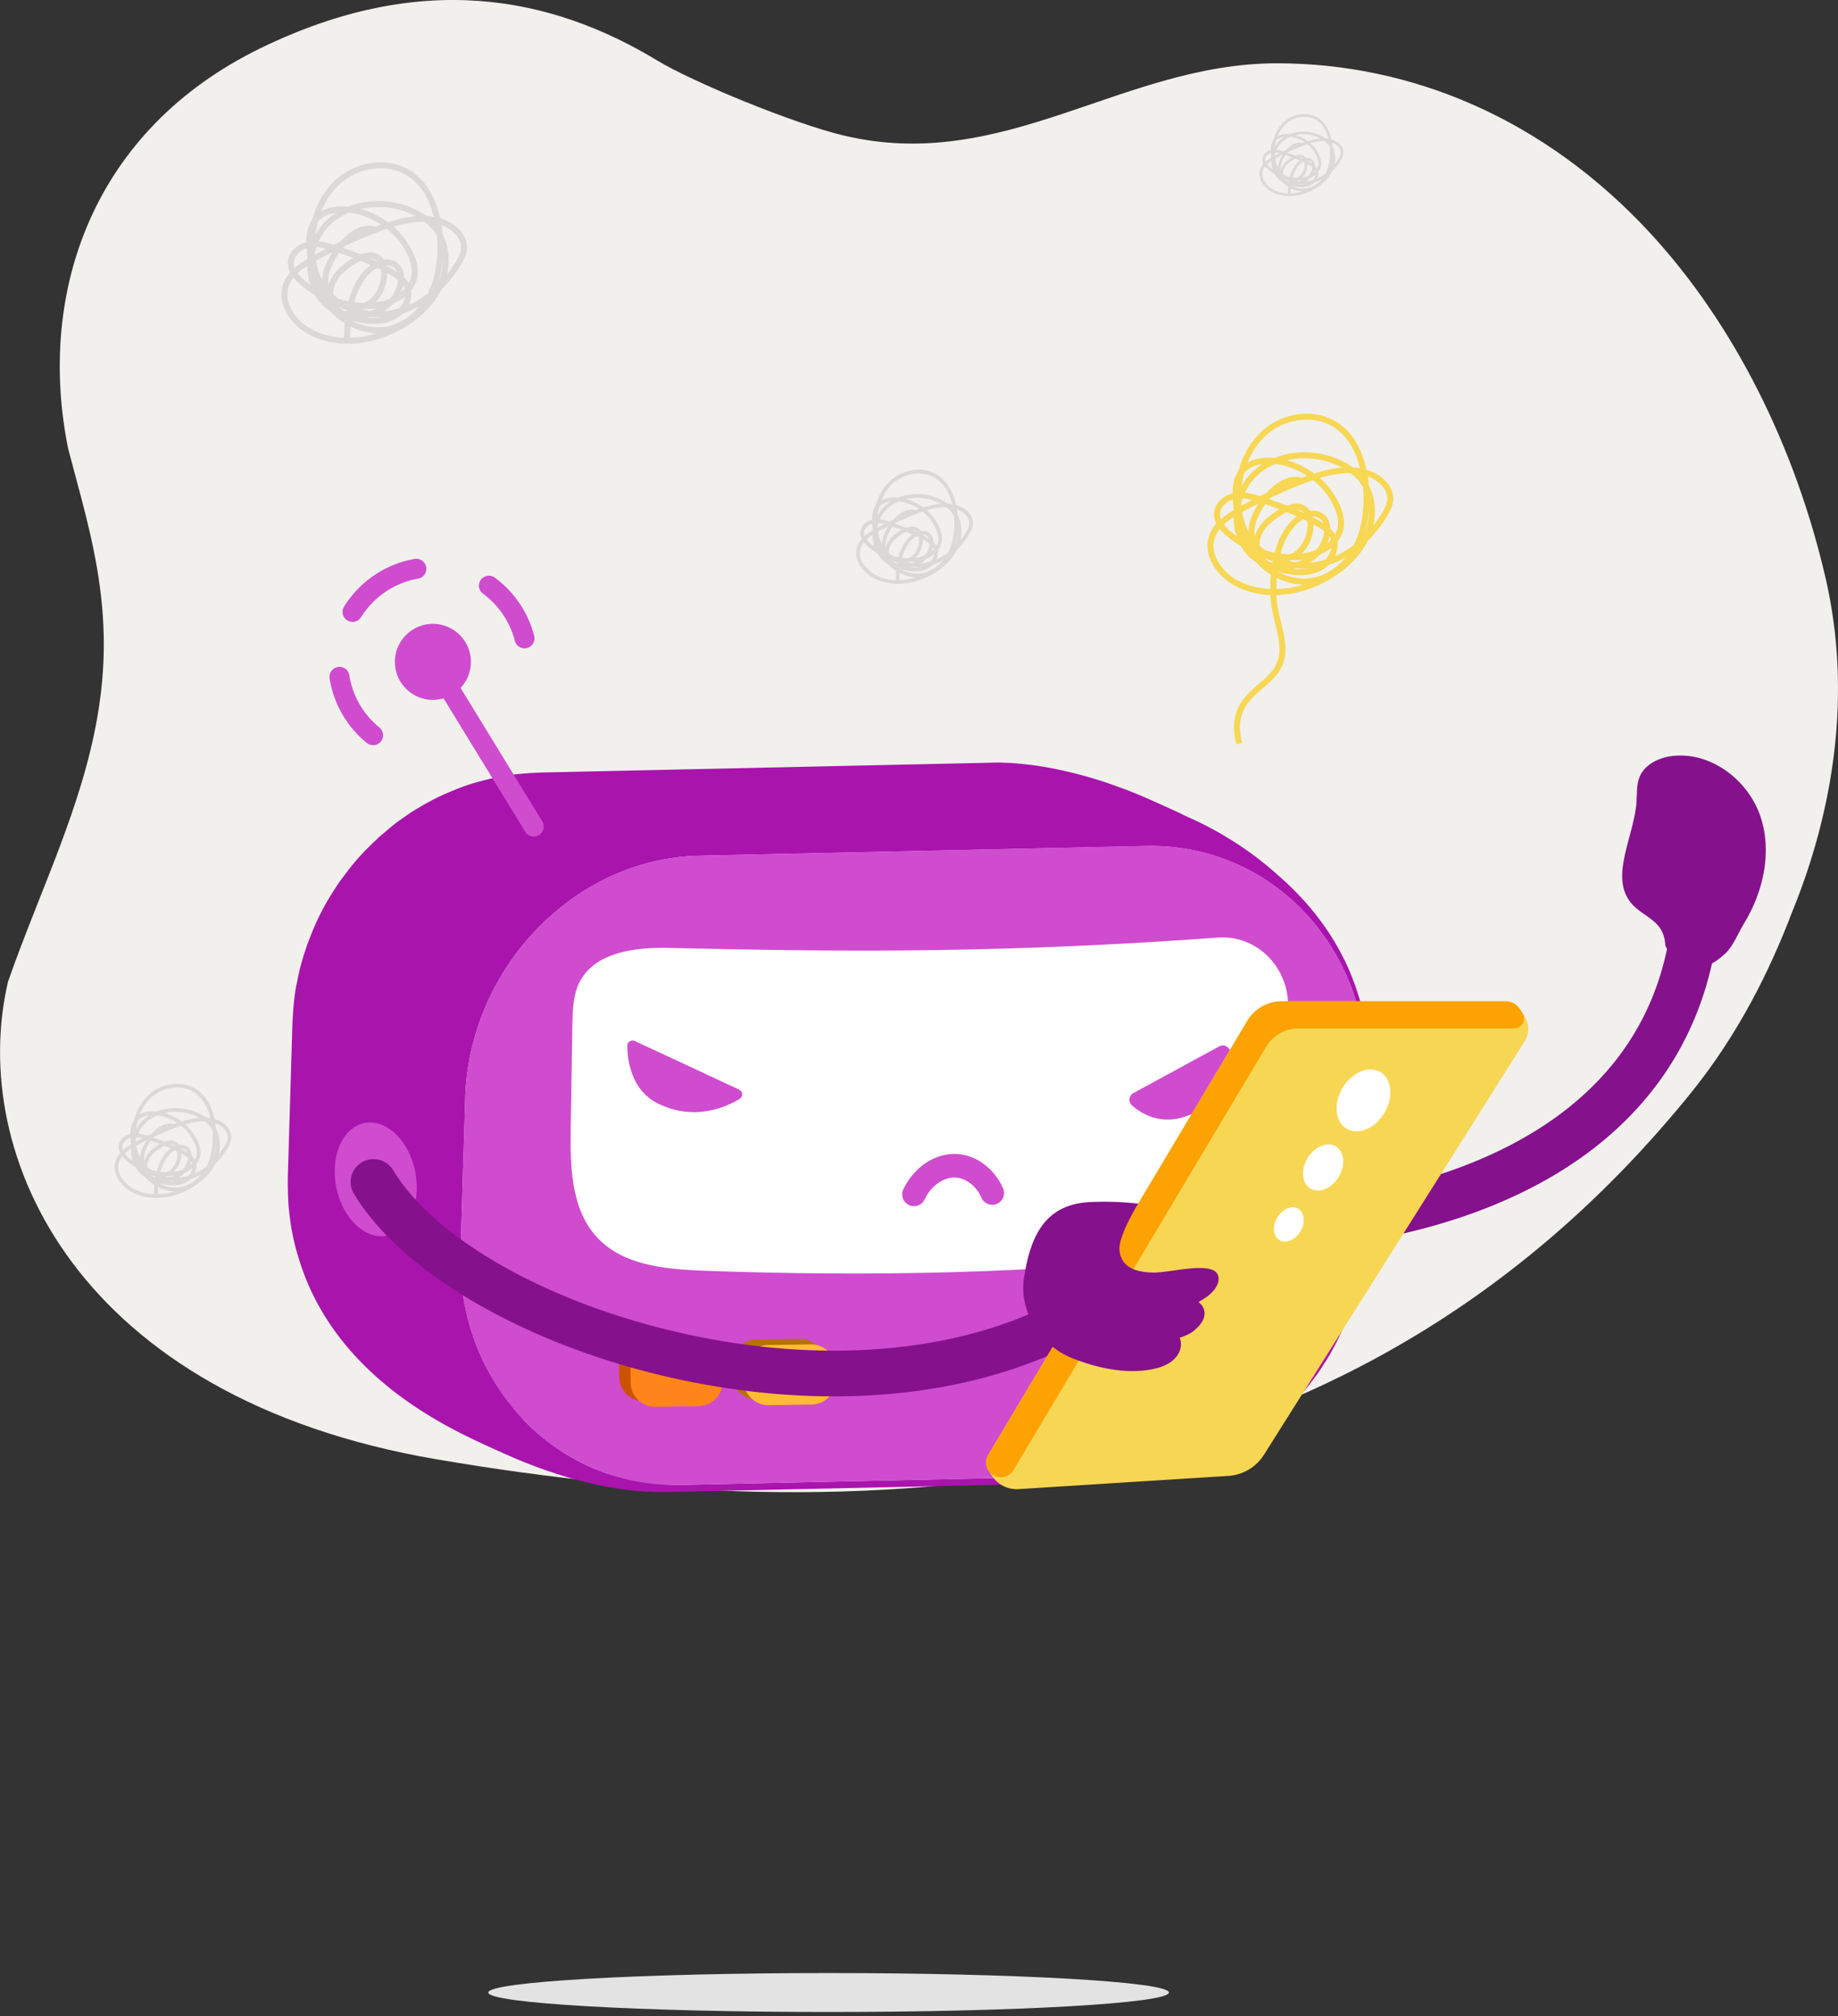 <svg xmlns="http://www.w3.org/2000/svg" width="320" height="351" fill="none" viewBox="0 0 320 351">
  <rect x="0" y="0" width="320" height="351" fill="#333333" stroke="none"/>
  <g clip-path="url(#mobile-angry-purple__a)">
    <path fill="#F1F0ED" d="M317.86 100.74c-5.28-22.93-15.93-44.27-30.45-60.04-18.47-20.06-41.73-29.7-65.16-29.68-26.86.03-47.45 19.28-75.46 12.55-8.82-2.12-26.16-9.28-32.33-13.02C95.93-.67 73.29-5.19 45.42 8.36 16.12 22.61 6.41 50.87 11.84 78c.76 2.93 1.56 5.83 2.33 8.76 2.09 7.99 3.91 16.14 3.9 25.5-.01 16.86-6.25 31.69-12.17 46.68v.01c-1.56 3.96-3.11 7.95-4.51 11.98-7.03 30.18 11.98 72.43 74.63 83.13 79.08 13.51 160.99 7.14 218.36-63.77 8.28-10.24 13.78-21.38 17.63-31.51 7.24-17.69 10.45-38.04 5.85-58.05v.01Z"/>
    <path fill="#86118C" d="M260.56 209.6c-7.47 3.12-15.94 5.43-25.34 6.9a4.09 4.09 0 0 1-4.67-3.41c-.35-2.23 1.19-4.32 3.41-4.67 19.3-3.01 52.36-13.12 56.93-47.05a4.091 4.091 0 1 1 8.11 1.09c-2.92 21.71-16.31 37.91-38.43 47.13l-.01.01Z"/>
    <path fill="#86118C" d="M300.26 166.12c1.55-1.43 2.28-3.56 3.38-5.35 3.4-5.58 4.94-12.54 2.83-18.7 0-.02-.01-.04-.02-.07-2.13-6.13-8.39-11-14.95-10.42-2.47.22-5.1 1.39-6.04 3.66-.57 1.37-.43 2.9-.54 4.38-.44 6.19-4.92 13.27-.7 17.87 1.46 1.59 3.71 2.4 4.87 4.21.57.89.8 1.91.86 2.97 0 0 3.6 7.61 10.29 1.45h.02Z"/>
    <path fill="#F7D754" d="M242.47 87.62c.03-.16.06-.33.08-.49.11-1.26-.41-2.39-1.21-3.27-.8-.89-1.87-1.55-2.98-1.93-.15-.05-.3-.1-.45-.14-.24-1.09-.56-2.15-1-3.16-.89-2.08-2.24-3.92-4.2-5.16a9.46 9.46 0 0 0-3.03-1.22c-3.33-.7-7 .29-9.62 2.5-2.21 1.87-3.67 4.44-4.43 7.21-.43.62-.69 1.3-.84 2-.14.64-.18 1.3-.19 1.94-.67.17-1.32.49-1.86.93-.64.52-1.13 1.23-1.31 2.06-.04.17-.06.36-.07.54-.02.63.14 1.22.41 1.74-.58.66-1.05 1.42-1.32 2.31-.04.15-.08.29-.11.44-.36 1.7.14 3.38 1.07 4.8s2.31 2.61 3.81 3.37c1.07.54 2.21.93 3.37 1.18.85.18 1.72.28 2.59.32.07 2.1.62 4.04 1.04 5.83.43 1.81.72 3.47.4 4.98-.18.85-.55 1.67-1.22 2.49-.93 1.14-2.28 2.13-3.54 3.32-1.25 1.18-2.41 2.61-2.84 4.64-.28 1.32-.25 2.87.23 4.75l1-.25c-.44-1.76-.46-3.14-.22-4.28.37-1.75 1.35-2.97 2.55-4.11 1.19-1.13 2.57-2.13 3.63-3.41.77-.94 1.22-1.93 1.43-2.93.38-1.79.02-3.6-.41-5.43-.43-1.81-.94-3.67-1.01-5.59 3.36-.09 6.75-1.17 9.62-2.94 2.59-1.59 4.91-3.77 6.29-6.52 1.32-1.3 2.47-2.78 3.41-4.36.38-.64.76-1.35.93-2.16Zm-10.7 7.9c-.14.68-.51 1.35-1 1.91-.38.11-.76.22-1.15.29-.5.1-1.01.16-1.52.2.63-.37 1.2-.83 1.69-1.36.33-.15.66-.31.97-.49.37-.21.71-.46 1.04-.72 0 .05 0 .11-.02.16l-.01.01Zm-.16-1.8c.05.1.07.2.1.3-.2.21-.42.41-.66.6.06-.13.12-.26.16-.4.1-.27.17-.54.23-.8.07.1.13.2.17.29v.01Zm-1.14-.64c-.05.25-.13.52-.23.8-.24.69-.61 1.3-1.07 1.83-.81.34-1.68.56-2.55.68.99-.94 1.63-2.26 1.92-3.58.11-.51.16-1.03.15-1.53.39.22.77.44 1.11.66.28.18.53.37.76.55-.02.18-.04.37-.08.57l-.01.02Zm-3.53-2.68c.23.11.45.22.67.33.08.57.05 1.22-.09 1.88-.28 1.34-1.01 2.66-2.02 3.38-.3.22-.63.38-.98.5-.53-.02-1.05-.06-1.57-.13.65-2.38 1.67-4.02 2.74-5.04.42-.4.84-.7 1.25-.92Zm-9.43.89c-.09.41-.13.83-.13 1.25-.55-1.05-.91-2.2-1.12-3.39.95-.52 1.91-1.02 2.88-1.51-.73 1.11-1.36 2.35-1.63 3.65Zm3.64 6.25c.14.08.29.14.44.21-.01.07-.02.14-.04.22-.17-.04-.33-.09-.5-.14-.32-.19-.6-.41-.85-.66.3.15.62.27.95.37Zm4.53 1.37c.72.08 1.44.1 2.16.06-.86.15-1.76.16-2.67.05.17-.03.34-.08.51-.12v.01Zm-.04-1.05c-.33-.04-.66-.09-.99-.16-.1-.02-.19-.05-.29-.08.11-.03.22-.06.32-.09h.98c.4-.02.81-.05 1.21-.12-.02 0-.03.02-.06.03-.38.17-.77.31-1.18.42h.01Zm4.73-6.77c-.56-.37-1.19-.73-1.85-1.08 0-.02-.01-.05-.02-.08.2 0 .39 0 .56.04.55.12.97.42 1.24.92.03.06.05.13.08.2h-.01Zm-3.43-1.83c-.4-.18-.8-.36-1.2-.52.15 0 .29.01.42.04.32.07.57.21.79.42.01.01.02.03.04.04-.02 0-.03.01-.05.02Zm-1.13.63c-.28.2-.56.42-.84.68-1.24 1.19-2.35 3.05-3.04 5.63-.1-.02-.21-.03-.31-.05-.46-.1-.9-.22-1.35-.35-.34-.25-.67-.51-.98-.8 0-.32 0-.63.07-.96.23-1.09.89-2.18 1.76-2.91 1.14-.97 2.12-1.59 2.93-1.96.58.23 1.17.47 1.75.73l.01-.01Zm-5.35.44c-.93.79-1.64 1.88-1.99 3.05-.1-.61-.08-1.24.06-1.88.27-1.27.96-2.57 1.77-3.73.69.24 1.54.54 2.47.88-.7.41-1.47.96-2.31 1.67v.01Zm-4.34-2.28-.03-.35c.07-.31.16-.62.26-.92.39.02.78.08 1.17.16.15.03.31.08.46.12-.63.32-1.25.65-1.87.99h.01Zm7.18 11.7.29.06c2.08.44 4.38.56 6.39-.47.5-.26.96-.61 1.37-1.01 1-.32 1.96-.74 2.87-1.25-1.52 1.82-3.57 3.17-5.84 3.54-1.06.17-2.14.13-3.19-.09-.94-.2-1.87-.55-2.73-1.02.28.08.57.16.85.23l-.01.01Zm9.13-6.7c-.21-.36-.49-.69-.84-1.01-.01-.61-.14-1.16-.38-1.63-.4-.76-1.11-1.27-1.93-1.44-.38-.08-.79-.08-1.2-.03a2.625 2.625 0 0 0-1.69-1.19c-.68-.14-1.45-.04-2.32.29-1.15-.45-2.23-.83-3.1-1.13.07-.08.13-.16.2-.25 1.94-.91 3.9-1.75 5.9-2.51.51-.2 1.03-.38 1.55-.56 1.56 1.26 2.84 2.86 3.66 4.68.46 1.02.76 2.09.68 3.11-.01.17-.04.34-.08.51-.09.41-.24.79-.44 1.15l-.01.01Zm-5.74-9.86h-.01c-.11-.03-.22-.07-.33-.09-1.32-.28-2.62.16-3.74.88-.77.5-1.47 1.14-2.08 1.83-.39.18-.77.37-1.16.56-.53-.17-1.07-.33-1.62-.45-.33-.07-.66-.12-1-.15a9.439 9.439 0 0 1 1.9-2.76c.97-.96 2.12-1.7 3.36-2.23.37.04.73.1 1.09.17 1.59.34 3.12 1 4.48 1.9l-.9.33.01.01Zm-2.64-3.06c1.93-.45 3.99-.46 5.96-.04.88.19 1.75.46 2.57.81.36.15.71.33 1.05.51-1.64.13-3.26.53-4.83 1.04a14.103 14.103 0 0 0-4.75-2.32Zm-6.13 2.15c-.7.7-1.28 1.49-1.75 2.35.06-.5.13-1.01.24-1.5.05-.25.12-.49.18-.73.54-.7 1.31-1.15 2.22-1.41.32-.09.65-.15.99-.2-.67.43-1.29.92-1.87 1.49h-.01Zm-3.14 7.74c0 1.13.15 2.25.5 3.31-.36-.26-.71-.53-1.05-.82-.42-.36-.82-.76-1.13-1.19.07-.06.13-.13.2-.2.45-.4.96-.76 1.49-1.1h-.01Zm10.2 11.54c.62.13 1.25.2 1.89.21-1.52.47-3.09.73-4.64.78 0-.68.01-1.33.05-1.95.86.43 1.76.76 2.7.96Zm12.66-8.85c.13-.44.25-.88.34-1.33.18-.83.28-1.66.35-2.51.01.75-.05 1.5-.21 2.24-.12.55-.28 1.08-.48 1.6Zm-.3-7.41c.12 1.97.03 3.97-.37 5.87-.27 1.29-.69 2.55-1.29 3.72-1.02.78-2.11 1.43-3.26 1.94.17-.35.29-.72.38-1.1.1-.47.11-.95.05-1.43.5-.64.87-1.36 1.04-2.19.04-.21.08-.42.09-.63.11-1.29-.27-2.52-.76-3.63-.8-1.77-1.99-3.35-3.44-4.63 1.8-.53 3.63-.89 5.39-.83a8.39 8.39 0 0 1 1.63 1.63c.18.25.35.51.51.78.01.16.04.33.04.49l-.01.01Zm-.33-2.67s0 .05.01.07c-.03-.03-.05-.06-.08-.09h.04s.02 0 .03.01v.01Zm-16.29-7.09c2.37-2.01 5.76-2.92 8.74-2.28.95.2 1.87.56 2.7 1.08 1.74 1.1 2.97 2.75 3.8 4.69.34.79.6 1.64.81 2.5-.41-.07-.81-.11-1.22-.14-.8-.58-1.67-1.05-2.56-1.44-.89-.38-1.82-.67-2.77-.88-2.78-.59-5.74-.39-8.35.65h-.01c-1.09-.1-2.25-.05-3.33.26-.46.13-.9.33-1.32.56.78-1.93 1.95-3.68 3.52-5.01l-.01.01Zm-8.31 13.92c0-.12.02-.24.04-.36.12-.55.46-1.07.96-1.47.36-.29.78-.52 1.23-.66.03.61.09 1.22.16 1.83-.76.46-1.52.96-2.19 1.55-.01.01-.03.02-.04.03-.11-.3-.17-.6-.16-.91v-.01Zm3.29 11.71c-1.34-.68-2.6-1.76-3.41-3.02-.82-1.26-1.21-2.65-.92-4.02.02-.12.05-.24.09-.36.18-.62.51-1.17.91-1.68.35.45.76.85 1.17 1.2.78.67 1.61 1.26 2.49 1.77.4.7.89 1.34 1.48 1.92.37.36.77.66 1.19.93.75.82 1.61 1.54 2.56 2.13-.07.78-.09 1.63-.09 2.5-.8-.03-1.6-.13-2.37-.29-1.08-.23-2.12-.59-3.11-1.09l.01.01Zm24.95-11.93c-.47.79-.99 1.55-1.56 2.27.01-.06.03-.12.05-.18.48-2.27.26-4.71-.81-6.77-.05-.54-.11-1.08-.2-1.62.91.33 1.82.89 2.45 1.6.66.74 1.02 1.59.94 2.49 0 .12-.03.24-.05.37-.13.61-.45 1.23-.81 1.84h-.01Z"/>
    <path fill="#DBD9D7" d="M60.97 59.84c3.36-.09 6.75-1.17 9.62-2.94 2.59-1.59 4.91-3.77 6.29-6.52 1.32-1.3 2.47-2.78 3.41-4.36.38-.64.76-1.35.93-2.16.03-.16.06-.33.08-.49.11-1.26-.41-2.39-1.21-3.27-.8-.89-1.87-1.55-2.98-1.93-.15-.05-.3-.1-.45-.14-.24-1.09-.56-2.15-1-3.16-.89-2.08-2.24-3.92-4.2-5.16a9.46 9.46 0 0 0-3.03-1.22c-3.33-.7-7 .29-9.63 2.5-2.21 1.87-3.67 4.44-4.42 7.21-.43.62-.69 1.3-.84 2-.14.64-.18 1.3-.19 1.95-.67.17-1.31.49-1.86.93-.64.52-1.13 1.23-1.31 2.06-.04.17-.06.36-.07.54-.02.63.14 1.22.41 1.74-.58.66-1.05 1.42-1.31 2.31-.04.15-.08.29-.11.44-.36 1.7.14 3.38 1.07 4.8s2.31 2.61 3.81 3.37c1.08.54 2.21.93 3.37 1.18.81.17 1.64.27 2.47.31m10.7-8.06c-.14.68-.51 1.35-1 1.91-.38.11-.76.22-1.15.29-.5.1-1.01.16-1.52.2.63-.37 1.2-.83 1.69-1.36.33-.15.66-.31.97-.49.37-.21.71-.46 1.04-.72-.01.05-.01.11-.02.16l-.01.01Zm-.16-1.79c.04.1.07.2.1.3-.2.21-.42.41-.66.6.05-.13.12-.26.16-.4.1-.27.16-.54.23-.8.07.1.13.2.17.29v.01Zm-1.15-.64c-.05.25-.13.52-.23.8-.24.69-.61 1.3-1.08 1.83-.81.34-1.68.56-2.55.68.99-.94 1.63-2.26 1.91-3.58.11-.51.16-1.03.15-1.53.39.22.77.44 1.11.66.28.18.53.37.76.55-.02.18-.04.37-.08.57l.01.02Zm-3.53-2.69c.23.11.45.22.67.33.08.57.05 1.22-.09 1.88-.28 1.34-1.01 2.66-2.02 3.38-.3.22-.63.38-.98.5-.53-.02-1.05-.06-1.57-.13.65-2.38 1.67-4.02 2.74-5.04.42-.4.84-.7 1.25-.92Zm-9.42.89c-.09.41-.13.83-.13 1.25-.55-1.05-.91-2.2-1.12-3.39.95-.52 1.91-1.02 2.88-1.51-.73 1.11-1.36 2.35-1.63 3.65Zm3.63 6.25c.14.08.29.14.44.21-.01.07-.02.14-.04.22-.17-.04-.33-.09-.5-.14-.32-.19-.6-.41-.85-.66.3.15.62.27.95.37Zm4.54 1.37c.72.08 1.44.1 2.16.06-.86.15-1.76.16-2.67.05.17-.03.34-.08.51-.12v.01Zm-.04-1.05c-.33-.04-.66-.09-.99-.16-.1-.02-.19-.05-.29-.08.11-.03.22-.06.32-.09h.98c.4-.02.81-.05 1.22-.12-.02 0-.03.02-.05.03-.38.17-.77.31-1.18.42h-.01Zm4.72-6.76c-.56-.37-1.18-.73-1.85-1.08a.31.31 0 0 0-.02-.08c.2 0 .39 0 .56.04.55.12.97.42 1.24.92.03.06.05.13.08.2h-.01Zm-3.43-1.84c-.4-.18-.8-.36-1.2-.52.15 0 .29.01.42.04.33.07.58.21.79.42.01.01.02.03.04.04-.02 0-.03.01-.05.02Zm-1.13.63c-.28.2-.56.42-.84.68-1.24 1.19-2.35 3.05-3.04 5.63-.1-.02-.21-.03-.31-.05-.46-.1-.9-.22-1.35-.35-.34-.25-.67-.51-.98-.8 0-.32 0-.63.08-.96.23-1.09.89-2.18 1.76-2.91 1.14-.97 2.12-1.59 2.93-1.96.58.23 1.17.47 1.75.73v-.01Zm-5.35.44c-.93.79-1.64 1.88-1.99 3.05-.1-.61-.08-1.24.06-1.88.27-1.27.96-2.57 1.77-3.73.69.24 1.54.54 2.47.88-.71.41-1.47.96-2.31 1.67v.01Zm-4.33-2.28-.03-.35c.07-.31.16-.62.26-.92.39.02.78.08 1.17.16.15.03.31.08.46.12-.63.32-1.25.65-1.87.99h.01Zm7.18 11.71.29.06c2.08.44 4.38.56 6.39-.47.5-.26.97-.61 1.37-1.01 1-.32 1.96-.74 2.87-1.25-1.52 1.82-3.57 3.17-5.84 3.54-1.06.17-2.14.13-3.19-.09-.95-.2-1.87-.55-2.73-1.02.28.08.57.16.85.23l-.01.01Zm9.12-6.71c-.21-.36-.49-.69-.84-1.01-.01-.61-.14-1.16-.38-1.63-.4-.76-1.11-1.27-1.93-1.44-.38-.08-.79-.08-1.2-.03A2.625 2.625 0 0 0 65.13 44c-.67-.14-1.45-.04-2.32.29-1.15-.45-2.23-.83-3.1-1.13.07-.08.13-.16.2-.25 1.94-.91 3.9-1.75 5.9-2.51.51-.2 1.03-.38 1.55-.56 1.56 1.26 2.84 2.86 3.66 4.68.46 1.02.76 2.09.67 3.11-.01.17-.04.34-.08.51-.09.41-.24.79-.44 1.15v.01Zm-5.74-9.86h-.01c-.11-.03-.22-.07-.33-.09-1.33-.28-2.62.16-3.74.88-.77.5-1.47 1.14-2.08 1.83-.39.18-.77.37-1.16.56-.53-.17-1.06-.33-1.62-.45-.33-.07-.66-.12-1-.15a9.439 9.439 0 0 1 1.9-2.76c.97-.96 2.12-1.7 3.36-2.23.37.04.73.1 1.09.17 1.59.34 3.12 1 4.48 1.9l-.9.33.01.01Zm-2.64-3.06c1.93-.45 3.99-.46 5.96-.04.88.19 1.75.46 2.57.81.36.15.71.33 1.05.51-1.64.13-3.26.53-4.83 1.04a14.103 14.103 0 0 0-4.75-2.32Zm-6.12 2.15c-.7.7-1.28 1.49-1.75 2.35.06-.5.13-1.01.24-1.5.05-.25.12-.49.18-.73.54-.7 1.31-1.15 2.22-1.41.31-.09.65-.15.99-.2-.67.43-1.29.92-1.87 1.49h-.01Zm-3.15 7.74c0 1.13.15 2.25.5 3.31-.36-.26-.71-.53-1.05-.82-.42-.36-.82-.76-1.13-1.19.07-.06.13-.13.2-.2.45-.4.96-.76 1.49-1.1h-.01Zm10.2 11.54c.62.13 1.25.2 1.89.21-1.52.47-3.09.73-4.64.78 0-.68.01-1.33.05-1.95.86.43 1.76.76 2.7.96Zm12.66-8.84c.13-.44.25-.88.34-1.33.17-.83.28-1.66.35-2.51.01.75-.05 1.5-.21 2.24-.12.55-.28 1.08-.48 1.6Zm-.29-7.42c.12 1.97.03 3.97-.37 5.87-.27 1.29-.69 2.55-1.29 3.72-1.02.78-2.11 1.43-3.26 1.94.17-.35.29-.72.38-1.1.1-.47.11-.95.04-1.43.5-.64.87-1.36 1.04-2.19.04-.21.08-.42.09-.63.11-1.29-.27-2.52-.76-3.63-.8-1.77-1.99-3.35-3.44-4.63 1.8-.53 3.63-.89 5.39-.83a8.39 8.39 0 0 1 1.63 1.63c.18.25.35.51.51.78.01.16.04.33.04.49v.01Zm-.34-2.68s0 .05.01.07c-.03-.03-.05-.06-.08-.09h.04c.01 0 .02 0 .03.01v.01Zm-16.28-7.08c2.37-2.01 5.76-2.92 8.74-2.28.96.2 1.87.56 2.7 1.08 1.74 1.1 2.97 2.75 3.8 4.69.34.79.6 1.64.81 2.5-.41-.07-.81-.11-1.22-.14-.8-.58-1.67-1.05-2.56-1.44-.89-.38-1.82-.67-2.77-.88-2.78-.59-5.74-.39-8.35.65h-.01c-1.09-.1-2.25-.05-3.34.26-.46.13-.9.33-1.32.56.78-1.93 1.95-3.68 3.52-5.01v.01Zm-8.32 13.93c0-.12.02-.24.04-.36.12-.55.46-1.07.96-1.47.36-.29.78-.52 1.23-.66.03.61.09 1.22.16 1.83-.76.46-1.52.96-2.19 1.55-.01.01-.03.02-.04.03-.11-.3-.17-.6-.16-.91v-.01Zm3.3 11.7c-1.34-.68-2.6-1.76-3.41-3.02-.82-1.26-1.21-2.65-.92-4.02.02-.12.05-.24.09-.36.18-.62.51-1.17.91-1.68.35.45.76.85 1.17 1.2.78.67 1.61 1.26 2.49 1.77.4.7.89 1.34 1.48 1.92.37.36.77.66 1.19.93.75.82 1.61 1.54 2.55 2.13-.06.78-.09 1.63-.09 2.5-.8-.03-1.6-.13-2.37-.29-1.08-.23-2.12-.59-3.11-1.09l.02.01Zm24.94-11.93c-.47.79-.99 1.55-1.56 2.27.01-.06.03-.12.05-.18.48-2.27.26-4.71-.81-6.77-.05-.54-.11-1.08-.2-1.62.91.33 1.81.89 2.44 1.6.66.74 1.02 1.59.95 2.49-.01.12-.03.24-.05.37-.13.61-.45 1.23-.81 1.84h-.01Zm77.22 56.15c2.12-.05 4.25-.74 6.05-1.85 1.63-1 3.09-2.37 3.96-4.1.83-.82 1.55-1.75 2.14-2.74.24-.4.48-.85.59-1.36.02-.1.04-.2.05-.31.07-.79-.26-1.51-.76-2.06-.5-.56-1.18-.98-1.88-1.21l-.29-.09c-.15-.68-.35-1.36-.63-1.99-.56-1.31-1.41-2.47-2.64-3.25-.59-.37-1.24-.63-1.91-.77-2.1-.44-4.4.18-6.05 1.58-1.39 1.17-2.31 2.79-2.78 4.54-.27.39-.43.82-.53 1.26-.09.4-.12.82-.12 1.22-.43.11-.83.3-1.17.58-.4.33-.71.77-.82 1.29-.02.11-.04.22-.04.34-.01.4.09.76.26 1.1-.37.42-.66.9-.83 1.45-.03.09-.05.18-.07.28-.23 1.07.09 2.13.67 3.02.59.89 1.45 1.64 2.4 2.12.68.34 1.39.59 2.12.74.51.11 1.03.17 1.55.2m6.74-5.06c-.09.43-.32.85-.63 1.2-.24.07-.48.14-.72.18-.32.06-.64.1-.96.12.39-.23.75-.52 1.07-.86.21-.09.41-.19.61-.31.23-.13.45-.28.65-.45 0 .03 0 .07-.01.1l-.01.02Zm-.11-1.13c.03.06.04.12.07.19-.13.13-.26.26-.41.38.03-.08.07-.16.1-.25.06-.17.1-.34.14-.5.04.07.08.13.11.19l-.01-.01Zm-.72-.4c-.03.16-.08.33-.14.5-.15.43-.39.82-.68 1.15-.51.21-1.06.35-1.6.43.63-.59 1.03-1.42 1.21-2.25.07-.32.1-.65.1-.96.25.14.49.28.69.42.18.12.34.23.48.35 0 .12-.02.23-.05.36h-.01Zm-2.22-1.69.42.21c.05.36.03.77-.05 1.18-.18.84-.63 1.67-1.27 2.13-.19.14-.4.24-.62.32-.33-.01-.66-.04-.99-.08.41-1.5 1.05-2.53 1.72-3.17.26-.25.53-.44.79-.58v-.01Zm-5.93.56c-.05.26-.08.52-.08.78-.35-.66-.58-1.38-.7-2.13.6-.33 1.2-.64 1.81-.95-.46.7-.85 1.48-1.03 2.3Zm2.29 3.93c.09.05.18.09.27.13 0 .04-.02.09-.02.13-.11-.02-.21-.05-.32-.09-.2-.12-.38-.26-.53-.41.19.1.39.17.6.23v.01Zm2.85.86c.45.05.91.06 1.36.04-.54.1-1.11.1-1.68.03.11-.02.22-.05.32-.07Zm-.02-.66c-.21-.03-.42-.05-.62-.1-.06-.01-.12-.03-.18-.05.07-.02.14-.04.2-.06h.62c.25-.01.51-.03.76-.07 0 0-.02.01-.03.02-.24.11-.49.2-.74.27l-.01-.01Zm2.97-4.25c-.35-.23-.75-.46-1.16-.68 0-.01 0-.03-.01-.05.13 0 .25 0 .35.03.35.08.61.26.78.58.02.04.03.08.05.12h-.01Zm-2.15-1.16-.75-.33c.1 0 .18 0 .27.02.2.04.36.13.5.26 0 0 .01.02.02.03 0 0-.02.01-.03.01l-.01.01Zm-.72.4c-.18.13-.36.27-.53.43-.78.75-1.48 1.92-1.92 3.54l-.2-.03c-.29-.06-.57-.14-.85-.22a4.92 4.92 0 0 1-.61-.5c0-.2 0-.4.05-.6.14-.69.56-1.37 1.11-1.83.72-.61 1.33-1 1.84-1.23.37.14.74.3 1.1.46l.01-.02Zm-3.37.28c-.58.5-1.03 1.18-1.25 1.92-.07-.39-.05-.78.04-1.18.17-.8.61-1.62 1.11-2.35.43.15.97.34 1.55.55-.44.26-.92.6-1.45 1.05v.01Zm-2.72-1.44c0-.07-.01-.14-.02-.22.05-.2.1-.39.16-.58.24.01.49.05.74.1.1.02.2.05.29.08-.4.2-.79.41-1.18.62h.01Zm4.52 7.36c.06.01.12.03.18.04 1.31.27 2.76.35 4.02-.29.32-.16.61-.38.86-.64.63-.2 1.23-.47 1.81-.78-.96 1.15-2.24 2-3.68 2.23-.67.11-1.35.09-2.01-.05-.6-.13-1.17-.35-1.72-.64.18.05.36.1.53.14l.01-.01Zm5.74-4.21c-.13-.23-.31-.43-.52-.63-.01-.38-.09-.73-.24-1.02-.25-.48-.7-.8-1.22-.91-.24-.05-.5-.05-.76-.02-.07-.11-.15-.22-.25-.31-.22-.22-.5-.37-.82-.44-.42-.09-.91-.03-1.46.18-.72-.28-1.4-.52-1.95-.71.04-.05.08-.1.13-.15 1.22-.57 2.46-1.1 3.71-1.58.32-.12.65-.24.98-.35.98.79 1.79 1.8 2.3 2.95.29.64.48 1.31.43 1.96-.01.11-.02.22-.05.32-.06.26-.15.5-.28.72v-.01Zm-3.61-6.21c-.07-.02-.14-.04-.21-.05-.84-.17-1.65.1-2.35.55-.49.32-.92.72-1.31 1.15-.24.12-.49.23-.73.35a8.51 8.51 0 0 0-1.02-.28c-.21-.04-.41-.07-.63-.1.29-.65.7-1.24 1.2-1.74.61-.61 1.33-1.07 2.12-1.4.23.03.46.06.68.11 1 .21 1.96.63 2.82 1.2l-.57.21Zm-1.67-1.92c1.21-.28 2.51-.29 3.75-.02.56.12 1.1.29 1.62.51.23.1.44.21.66.32-1.03.08-2.05.33-3.04.65-.9-.66-1.91-1.17-2.99-1.46Zm-3.85 1.35c-.44.43-.81.94-1.1 1.48.04-.32.09-.63.15-.95.03-.15.07-.31.11-.46.34-.44.82-.73 1.39-.89.2-.06.41-.09.62-.12-.42.27-.82.58-1.18.94h.01Zm-1.98 4.87c0 .71.1 1.41.31 2.08-.23-.16-.45-.34-.66-.52-.26-.23-.51-.48-.71-.75.04-.04.08-.08.13-.12.28-.25.6-.48.93-.69Zm6.42 7.26c.39.08.79.13 1.19.13-.95.29-1.94.46-2.92.49 0-.43 0-.84.03-1.23.54.27 1.11.48 1.7.6v.01Zm7.97-5.56c.08-.28.16-.55.22-.84.11-.52.17-1.05.22-1.58 0 .47-.03.95-.13 1.41-.07.35-.18.68-.31 1.01Zm-.19-4.67c.07 1.24.02 2.5-.24 3.69-.17.81-.43 1.6-.81 2.34-.64.49-1.33.9-2.06 1.22a2.714 2.714 0 0 0 .27-1.59 3.279 3.279 0 0 0 .72-1.78c.07-.81-.17-1.59-.48-2.28a8.517 8.517 0 0 0-2.16-2.91c1.13-.34 2.28-.56 3.39-.52.39.3.74.64 1.02 1.02.12.16.22.32.32.49 0 .1.02.21.03.31v.01Zm-.21-1.68v.04c-.02-.02-.03-.04-.05-.05h.04l.01.01ZM155.66 84c1.49-1.27 3.63-1.84 5.5-1.43.6.13 1.17.35 1.7.68 1.09.69 1.87 1.73 2.39 2.95.22.5.38 1.03.51 1.57-.26-.04-.51-.07-.77-.09-.5-.37-1.05-.66-1.61-.91-.56-.24-1.14-.42-1.74-.55-1.75-.37-3.61-.25-5.26.41h-.01c-.68-.07-1.42-.03-2.1.16-.29.08-.57.21-.83.35.49-1.22 1.23-2.31 2.22-3.15V84Zm-5.23 8.76c0-.08 0-.15.03-.23.07-.35.29-.67.6-.93.22-.18.49-.33.77-.42.02.38.05.77.1 1.15-.48.29-.96.6-1.38.98 0 0-.02.01-.02.02-.07-.19-.11-.38-.1-.58v.01Zm2.07 7.36a5.71 5.71 0 0 1-2.15-1.9c-.52-.79-.76-1.67-.58-2.53.02-.08.03-.15.06-.22.12-.39.32-.74.58-1.06.22.28.48.53.74.76.49.42 1.02.79 1.57 1.12.25.44.56.85.93 1.21.23.22.48.41.75.58.47.51 1.01.97 1.61 1.34-.04.49-.05 1.02-.05 1.58-.5-.02-1-.08-1.49-.18-.68-.14-1.34-.37-1.96-.68l-.01-.02Zm15.7-7.5c-.29.5-.62.98-.98 1.43 0-.04.02-.08.03-.12.3-1.43.16-2.96-.51-4.26-.03-.34-.07-.68-.13-1.02.57.21 1.14.56 1.54 1.01.41.46.64 1 .6 1.57 0 .08-.02.15-.03.23-.08.38-.28.77-.51 1.16h-.01ZM27.49 208.54c2.12-.06 4.25-.74 6.05-1.85 1.63-1 3.09-2.37 3.96-4.1.83-.82 1.55-1.75 2.14-2.74.24-.4.48-.85.59-1.36.02-.1.04-.2.05-.31.07-.79-.26-1.51-.76-2.06-.5-.56-1.18-.98-1.88-1.21-.1-.03-.19-.06-.28-.08-.15-.68-.35-1.36-.63-1.99-.56-1.31-1.41-2.47-2.64-3.25-.59-.37-1.24-.63-1.91-.77-2.1-.44-4.4.18-6.05 1.58-1.39 1.17-2.31 2.79-2.78 4.54-.27.39-.43.82-.53 1.26-.09.4-.12.82-.12 1.22-.42.11-.83.3-1.17.58-.4.33-.71.77-.83 1.29-.02.11-.04.22-.04.34-.01.4.09.76.26 1.1-.37.42-.66.9-.83 1.45-.03.09-.05.18-.07.28-.23 1.07.09 2.13.67 3.02.59.89 1.46 1.64 2.4 2.12.68.34 1.39.59 2.12.74.51.11 1.03.17 1.55.2m6.73-5.07c-.09.43-.32.85-.63 1.2-.24.07-.48.14-.72.18-.32.07-.64.1-.96.12.39-.23.75-.52 1.06-.86.21-.09.41-.19.61-.31.23-.13.45-.28.65-.45 0 .03 0 .07-.01.1v.02Zm-.1-1.13c.03.06.04.12.07.19-.13.13-.26.26-.41.38.03-.08.08-.16.1-.25.06-.17.1-.34.14-.5.04.07.08.13.11.18h-.01Zm-.72-.4c-.03.16-.08.33-.14.5-.15.43-.39.82-.68 1.15-.51.21-1.06.35-1.6.43.63-.59 1.03-1.42 1.21-2.25.07-.32.1-.65.1-.96.25.14.49.28.7.42.17.12.34.23.48.35-.01.12-.02.23-.05.36h-.02Zm-2.22-1.69.42.21c.05.36.03.77-.05 1.18-.17.84-.63 1.67-1.27 2.13-.19.14-.4.24-.62.32-.33-.01-.66-.04-.99-.08.41-1.5 1.05-2.53 1.72-3.17.26-.25.53-.44.79-.58v-.01Zm-5.93.56c-.05.26-.08.52-.08.78-.35-.66-.58-1.38-.7-2.13.6-.33 1.2-.64 1.81-.95-.46.7-.85 1.48-1.03 2.3Zm2.29 3.93c.09.05.18.09.27.13 0 .04-.02.09-.02.13-.11-.02-.21-.06-.32-.09-.2-.12-.38-.26-.53-.41.19.1.39.17.6.23v.01Zm2.85.86c.45.05.91.06 1.36.04-.54.1-1.11.1-1.68.03.11-.02.22-.05.32-.07Zm-.02-.66c-.21-.03-.42-.06-.62-.1-.06-.01-.12-.04-.18-.05.07-.02.14-.04.2-.06h.62c.25-.01.51-.03.76-.07-.01 0-.02 0-.03.02-.24.11-.49.2-.74.27l-.01-.01Zm2.97-4.26c-.35-.23-.75-.46-1.16-.68 0-.01 0-.03-.01-.05.13 0 .25 0 .35.03.35.08.61.26.78.58.02.04.03.08.05.12h-.01Zm-2.16-1.15-.75-.33c.1 0 .18 0 .27.02.21.04.36.13.5.26 0 0 .01.02.02.03-.01 0-.02.01-.03.01l-.01.01Zm-.71.39c-.18.13-.36.27-.53.43-.78.75-1.48 1.92-1.92 3.54l-.2-.03c-.29-.06-.57-.14-.85-.22a4.92 4.92 0 0 1-.61-.5c0-.2 0-.4.05-.6.14-.69.56-1.37 1.11-1.83.72-.61 1.33-1 1.84-1.23.37.14.74.3 1.1.46l.01-.02Zm-3.37.29a4.05 4.05 0 0 0-1.25 1.92c-.07-.39-.05-.78.03-1.18.17-.8.61-1.62 1.11-2.34.43.15.97.34 1.55.55-.45.26-.92.6-1.45 1.05h.01Zm-2.72-1.44c0-.07-.01-.14-.02-.21.05-.2.1-.39.16-.58.24.01.49.05.74.1.1.02.2.05.29.08-.4.2-.79.41-1.18.62l.01-.01Zm4.52 7.36c.06.01.12.03.18.04 1.31.27 2.76.35 4.02-.29.32-.16.61-.38.86-.64.63-.2 1.23-.47 1.81-.78-.96 1.15-2.24 2-3.68 2.23-.67.11-1.35.09-2.01-.05-.6-.13-1.17-.35-1.72-.64.18.05.36.1.53.14l.01-.01Zm5.74-4.21c-.13-.23-.31-.43-.52-.63-.01-.38-.09-.73-.24-1.02-.25-.48-.7-.8-1.22-.91-.24-.05-.5-.05-.76-.02-.07-.11-.15-.22-.25-.31-.22-.22-.5-.37-.82-.44-.42-.09-.91-.03-1.46.18-.72-.28-1.4-.52-1.95-.71l.13-.16c1.22-.57 2.46-1.1 3.72-1.58.32-.12.65-.24.98-.35.98.79 1.79 1.8 2.3 2.95.29.64.48 1.31.42 1.96-.01.11-.02.22-.05.32-.05.26-.15.5-.28.72Zm-3.61-6.21c-.07-.02-.14-.04-.21-.05-.84-.17-1.65.1-2.35.55-.49.32-.92.72-1.31 1.15-.24.12-.49.23-.73.35a8.51 8.51 0 0 0-1.02-.28c-.21-.04-.41-.07-.63-.1.29-.65.7-1.24 1.2-1.74.61-.61 1.33-1.07 2.12-1.4.23.03.46.06.68.11 1 .21 1.96.63 2.82 1.19l-.57.21v.01Zm-1.66-1.93c1.21-.28 2.51-.29 3.75-.02.56.12 1.1.29 1.62.51.23.1.45.21.66.32-1.03.08-2.05.33-3.04.65-.9-.66-1.91-1.17-2.99-1.46Zm-3.86 1.36c-.44.43-.81.94-1.1 1.48.04-.32.09-.63.15-.95.03-.15.08-.31.11-.46.34-.44.83-.73 1.39-.89.2-.06.41-.09.62-.12-.42.27-.82.58-1.18.94h.01Zm-1.98 4.87c0 .71.1 1.42.31 2.08-.23-.16-.45-.33-.66-.52-.26-.23-.51-.48-.71-.75.04-.04.08-.08.13-.12.28-.25.6-.48.93-.69Zm6.42 7.26c.39.08.79.13 1.19.13-.96.29-1.94.46-2.92.49 0-.43.01-.84.03-1.23.54.27 1.11.48 1.7.6v.01Zm7.97-5.57c.08-.28.16-.55.22-.84.11-.52.17-1.05.22-1.58 0 .47-.03.95-.13 1.41-.07.35-.18.68-.3 1.01h-.01Zm-.19-4.66c.07 1.24.02 2.5-.24 3.7-.17.82-.43 1.6-.81 2.34-.64.49-1.33.9-2.05 1.22.11-.22.18-.45.24-.69.06-.29.07-.6.03-.9a3.279 3.279 0 0 0 .72-1.78c.07-.81-.17-1.59-.48-2.28-.5-1.12-1.25-2.1-2.16-2.91 1.13-.34 2.28-.56 3.39-.52.39.3.74.64 1.02 1.02.12.16.22.32.32.49 0 .1.02.21.03.31H37Zm-.21-1.69v.04c-.02-.02-.03-.04-.05-.05h.04l.01.01Zm-10.25-4.46c1.49-1.27 3.63-1.84 5.5-1.44.6.13 1.17.35 1.7.68 1.09.69 1.87 1.73 2.39 2.95.22.5.38 1.03.51 1.57-.26-.04-.51-.07-.77-.09-.5-.37-1.05-.66-1.61-.91a8.8 8.8 0 0 0-1.74-.55c-1.75-.37-3.61-.25-5.26.41h-.01c-.68-.07-1.42-.03-2.1.16-.29.08-.57.21-.83.35.49-1.22 1.23-2.31 2.22-3.15v.02Zm-5.23 8.77c0-.08.01-.15.03-.23.07-.35.29-.67.6-.93.22-.18.49-.33.77-.42.02.38.05.77.1 1.15-.48.29-.96.6-1.38.98 0 0-.02.01-.02.02-.07-.19-.11-.38-.1-.57Zm2.07 7.36a5.712 5.712 0 0 1-2.15-1.9c-.52-.79-.76-1.67-.58-2.53.02-.07.03-.15.06-.22.12-.39.32-.74.58-1.06.22.28.48.53.74.76.49.42 1.02.79 1.57 1.12.25.44.56.85.93 1.21.23.22.48.41.75.58.47.51 1.01.97 1.61 1.34-.04.49-.05 1.02-.05 1.58-.5-.02-1-.08-1.49-.19-.68-.14-1.34-.37-1.96-.68l-.01-.01Zm15.7-7.5c-.29.5-.62.98-.98 1.43l.03-.12c.3-1.43.16-2.96-.51-4.26-.03-.34-.07-.68-.13-1.02.58.2 1.14.56 1.54 1.01.41.46.64 1 .6 1.57 0 .07-.02.15-.03.23-.08.38-.28.77-.51 1.16h-.01ZM224.71 34.13c1.52-.04 3.05-.53 4.35-1.33 1.17-.72 2.22-1.71 2.84-2.95.6-.59 1.12-1.26 1.54-1.97.17-.29.35-.61.42-.98.01-.07.03-.15.03-.22.05-.57-.19-1.08-.54-1.48-.36-.4-.85-.7-1.35-.87l-.21-.06c-.11-.49-.25-.97-.45-1.43-.4-.94-1.01-1.77-1.9-2.33-.42-.27-.89-.45-1.37-.55-1.5-.31-3.16.13-4.35 1.13-1 .85-1.66 2.01-2 3.26-.19.28-.31.59-.38.91-.06.29-.08.59-.09.88-.3.08-.6.22-.84.42-.29.24-.51.55-.59.93-.02.08-.03.16-.03.24 0 .28.07.55.18.79-.26.3-.48.64-.6 1.04-.02.07-.04.13-.05.2-.16.77.06 1.53.48 2.17.42.64 1.04 1.18 1.72 1.52.49.25 1 .42 1.52.53.37.08.74.12 1.12.14m4.87-3.63c-.07.31-.23.61-.45.87a5.431 5.431 0 0 1-1.21.22c.29-.17.54-.37.76-.61.15-.07.3-.14.44-.22.17-.1.32-.21.47-.33 0 .02 0 .05-.01.07Zm-.08-.82s.03.09.05.13c-.09.1-.19.19-.3.27.02-.06.06-.12.07-.18.05-.12.08-.24.1-.36.03.04.06.09.07.13l.01.01Zm-.51-.28a2.567 2.567 0 0 1-.59 1.19c-.37.15-.76.25-1.15.31.45-.42.74-1.02.87-1.62.05-.23.07-.47.07-.69.18.1.35.2.5.3.13.08.24.17.34.25 0 .08-.02.17-.04.26Zm-1.6-1.22c.1.05.21.1.3.15.04.26.02.55-.04.85-.13.6-.46 1.2-.91 1.53-.13.1-.28.17-.44.23-.24 0-.48-.03-.71-.06.3-1.08.76-1.82 1.24-2.28.19-.18.38-.32.57-.41l-.01-.01Zm-4.26.4c-.04.18-.06.37-.06.56a5 5 0 0 1-.5-1.53c.43-.24.86-.46 1.3-.68-.33.5-.61 1.06-.74 1.65Zm1.64 2.83c.07.03.13.06.2.09 0 .03 0 .06-.02.1-.07-.02-.15-.04-.23-.06-.14-.09-.27-.18-.38-.3.14.07.28.12.43.17Zm2.05.62c.32.04.65.04.98.03-.39.07-.79.07-1.21.02.08-.01.15-.03.23-.05Zm-.02-.48c-.15-.02-.3-.04-.45-.07l-.13-.03c.05-.01.1-.03.15-.04h.44c.18 0 .37-.02.55-.05 0 0-.02 0-.02.01-.17.08-.35.14-.53.19l-.01-.01Zm2.14-3.05c-.25-.17-.53-.33-.84-.49v-.03c.09 0 .18 0 .25.02.25.05.44.19.56.41l.03.09Zm-1.55-.84-.54-.24c.07 0 .13 0 .19.02a.737.737 0 0 1 .38.21s-.01 0-.02.01h-.01Zm-.51.29c-.13.09-.26.19-.38.31-.56.54-1.06 1.38-1.38 2.54-.05-.01-.09-.01-.14-.02-.2-.04-.41-.1-.61-.16-.15-.11-.3-.23-.44-.36 0-.14 0-.29.03-.43.1-.49.4-.99.79-1.31.51-.43.96-.72 1.33-.89.26.1.53.21.79.33l.01-.01Zm-2.42.2c-.42.36-.74.85-.9 1.38-.05-.28-.03-.56.02-.85.12-.58.43-1.16.8-1.68.31.11.7.24 1.12.4-.32.18-.66.43-1.04.75Zm-1.96-1.03c0-.05 0-.1-.01-.16.03-.14.07-.28.12-.42.18.01.35.03.53.08.07.01.14.04.21.05-.28.15-.57.29-.85.45Zm3.25 5.29.13.03c.94.2 1.98.25 2.89-.21.23-.12.43-.27.62-.46.45-.14.89-.33 1.3-.57-.68.82-1.61 1.43-2.64 1.6-.48.08-.96.06-1.44-.04-.43-.09-.84-.25-1.24-.46.13.04.26.07.38.1v.01Zm4.12-3.03c-.09-.16-.22-.31-.38-.46 0-.28-.06-.53-.18-.74-.18-.35-.5-.58-.87-.65-.18-.04-.36-.04-.54-.01a1.239 1.239 0 0 0-.77-.54c-.3-.07-.66-.02-1.05.13a34.6 34.6 0 0 0-1.4-.51c.03-.04.06-.08.09-.11.88-.41 1.77-.79 2.67-1.13.23-.09.47-.17.7-.25.71.57 1.29 1.29 1.65 2.12.21.46.35.95.3 1.41 0 .08-.02.15-.03.23-.04.18-.11.36-.2.52l.01-.01Zm-2.59-4.46c-.05-.01-.1-.03-.15-.04-.6-.13-1.19.07-1.69.4-.35.23-.66.52-.94.83-.18.08-.35.17-.52.25-.24-.08-.48-.15-.73-.21-.15-.03-.3-.05-.45-.07.21-.47.5-.89.86-1.25.44-.43.96-.77 1.52-1.01.16.02.33.04.49.08.72.15 1.41.45 2.03.86-.14.05-.27.1-.41.15l-.01.01Zm-1.2-1.38c.87-.2 1.8-.21 2.69-.02.4.09.79.21 1.16.37.16.07.32.15.48.23-.74.06-1.48.24-2.18.47-.64-.48-1.37-.84-2.15-1.05Zm-2.77.97c-.32.32-.58.67-.79 1.06.03-.23.06-.46.11-.68.02-.11.05-.22.08-.33.24-.32.59-.52 1-.64.14-.04.29-.07.45-.09-.3.2-.59.42-.85.67v.01Zm-1.42 3.5c0 .51.07 1.02.23 1.5-.16-.12-.32-.24-.48-.37a3.24 3.24 0 0 1-.51-.54l.09-.09c.2-.18.43-.34.67-.5Zm4.61 5.22c.28.06.56.09.85.1-.68.21-1.39.33-2.1.35 0-.31 0-.6.02-.88.39.2.8.34 1.22.43h.01Zm5.73-4a8.538 8.538 0 0 0 .31-1.73c0 .34-.02.68-.1 1.01-.05.25-.13.49-.22.72h.01Zm-.14-3.35c.05.89.01 1.79-.17 2.65-.12.59-.31 1.15-.58 1.68-.46.35-.95.65-1.48.88.07-.16.13-.33.17-.5.05-.21.05-.43.02-.65.23-.29.39-.62.47-.99.02-.09.03-.19.04-.28.05-.58-.12-1.14-.34-1.64-.36-.8-.9-1.51-1.55-2.1.81-.24 1.64-.4 2.44-.37.28.22.53.46.74.74.09.11.16.23.23.35 0 .07.02.15.02.22l-.01.01Zm-.15-1.21v.03c-.01-.01-.02-.03-.04-.04h.03l.01.01Zm-7.36-3.21c1.07-.91 2.61-1.32 3.95-1.03.43.09.84.25 1.22.49.79.5 1.34 1.25 1.72 2.12.15.36.27.74.37 1.13-.18-.03-.37-.05-.55-.06-.36-.26-.75-.48-1.16-.65-.4-.17-.82-.3-1.25-.4-1.26-.26-2.6-.17-3.78.29-.49-.05-1.02-.02-1.51.12-.21.06-.41.15-.6.25.35-.87.88-1.66 1.59-2.27v.01Zm-3.76 6.3c0-.05 0-.11.02-.16.05-.25.21-.48.43-.67.16-.13.35-.24.55-.3.01.27.04.55.07.83-.34.21-.68.43-.99.7 0 0 0 .01-.02.02a.986.986 0 0 1-.07-.41l.01-.01Zm1.49 5.29c-.61-.31-1.17-.8-1.54-1.36-.37-.57-.55-1.2-.42-1.81.01-.05.02-.11.04-.16.09-.28.23-.53.42-.76.16.2.35.38.53.54.35.3.73.57 1.13.8.18.32.4.61.67.87.17.16.35.3.54.42.34.37.73.7 1.15.96-.03.36-.04.74-.04 1.13-.36-.01-.72-.06-1.07-.13-.49-.1-.96-.26-1.41-.49v-.01Zm11.28-5.39c-.21.36-.45.7-.71 1.03 0-.03.02-.05.02-.08.22-1.03.12-2.13-.37-3.06-.02-.24-.05-.49-.09-.73.41.15.82.4 1.11.72.3.33.46.72.43 1.13 0 .05-.01.11-.02.16-.06.28-.2.55-.37.83Z"/>
    <path fill="#F7D754" d="M204.5 157.37c-3.76 2.34-10.42 1.19-10.42 1.19l.69-4.85s5.74.54 6.7-.21c.95-.75.05-5.7.05-5.7l4.81-.93s1.93 8.17-1.83 10.5Zm2.28 3.25c3.96 1.07 6.76 6.54 6.76 6.54l-4.46 2.04s-1.78-3.51-3.8-3.93c-2.02-.42-5.13 2.26-5.13 2.26l-3.51-3.42s4.12-5.12 10.13-3.49h.01Zm4.6-13.27 4.01 2.82s-2.14 3.3-1.49 5.26c.65 1.96 4.53 3.29 4.53 3.29l-1.19 4.76s-6.5-.99-8.12-7c-1.06-3.97 2.25-9.13 2.25-9.13h.01Z"/>
    <path fill="#B72C25" d="M196.91 137.84c.13.05.27.11.39.15-.12-.05-.26-.11-.39-.15Zm-106.14-3.17-.26.03.75-.08-.49.05Zm-12.98 3.38h-.02l.08-.03-.06.02v.01Zm-12.95 8.72c-.32.32-.63.62-.93.93.66-.64 1.47-1.42 2.1-2.03-.35.33-.82.76-1.17 1.1Z"/>
    <path fill="#A914AD" d="M238.4 184.37v-.15c-.02-.95-.08-1.48-.2-2.7v.05c0-.07-.01-.13-.02-.2-.03-.32-.07-.64-.11-.95v-.01l-.09-.64c0-.06-.02-.13-.03-.19-.22-1.52-.6-3.36-1.05-4.95-.01-.05-.03-.1-.04-.15-.09-.32-.18-.63-.28-.93-2.76-9.24-8.26-16.14-14.13-21.23-5.02-4.53-10.63-7.89-15.86-10.18-.23-.11-.46-.22-.68-.33a.714.714 0 0 1-.15-.08c-.06-.03-.13-.06-.19-.09-.63-.3-1.18-.55-1.64-.76l-3.28-1.48c-.91-.41-1.79-.79-2.64-1.14-.03-.01-.05-.02-.08-.03-.37-.15-.73-.3-1.09-.44.01 0 .02 0 .03.01.02 0 .04.01.05.02a.689.689 0 0 1-.08-.03 44.808 44.808 0 0 0-1.49-.57c-.16-.06-.31-.11-.47-.17 0 0-.02 0-.03-.01h-.03c-.63-.24-1.25-.46-1.83-.66-.08-.03-.16-.05-.24-.08-.7-.24-1.36-.45-1.98-.64-.15-.05-.3-.09-.45-.14-.33-.1-.65-.19-.96-.28l-.25-.07c-.18-.05-.38-.11-.58-.16l-.45-.12c-.4-.11-.8-.21-1.15-.3l-.6-.14-.14-.03c-.44-.11-.83-.2-1.17-.28-.7-.16-1.55-.33-2.37-.48-.03 0-.07-.01-.1-.02l-.18-.03c-1.24-.22-2.4-.39-2.93-.45-.09 0-.19-.02-.27-.03-.61-.07-1.15-.13-1.67-.17l.52.04c-1.55-.14-2.2-.19-3.27-.21-.06 0-.13 0-.19-.01-.67-.04-1.55-.01-2.25 0h-.08.94c-.3 0-.69 0-.99.01l-7.79.17-7.79.17-7.79.17-7.79.17-7.79.17-7.79.17-7.79.17-7.79.17-7.79.17-7.79.17c-.43.02-.92.04-1.41.07h-.14c-.84.05-1.71.12-2.49.2l.26-.03-.87.09c-1.06.12-2.46.34-3.49.58-.8.18-1.49.35-2.12.51l.42-.11-.49.13s-.03.01-.05.02c-1.77.45-3.05.87-4.87 1.62-.49.2-.99.41-1.49.63.08-.04.15-.07.22-.11l-.83.38c-.76.34-1.7.83-2.6 1.33-.03.02-.06.03-.09.05h-.01c.06-.03.13-.07.18-.1-.1.05-.23.13-.33.18-.24.13-.5.29-.76.44-.96.56-1.78 1.07-2.1 1.3-.31.22-.68.47-1.05.73.11-.08.22-.16.32-.23-.12.09-.28.2-.41.28-.05.03-.09.07-.13.1-.5.35-1 .7-1.4 1.04 0 0-.02.01-.02.02-.77.6-1.73 1.45-2.48 2.07l-1.2 1.16c-.33.31-.64.61-.93.9-.07.07-.15.14-.21.21l-.01.01c-.24.24-.49.51-.75.79-.99 1.06-2.06 2.36-3.14 3.84-.1.14-.21.27-.31.4-.49.64-1.03 1.5-1.51 2.25-.07.11-.14.21-.2.31-.04.06-.08.13-.12.19-.01.02-.99 1.53-2.08 3.74 0 0 0 .02-.01.02-.32.65-.65 1.37-.97 2.12-.16.38-.34.83-.52 1.28 0 .02-.02.04-.03.07-.24.61-.48 1.24-.67 1.78-.07.2-.14.41-.21.63-.29.87-.54 1.7-.75 2.49l-.03.1c-.17.55-.31 1.22-.45 1.87-.04.19-.08.38-.12.56-.06.31-.12.61-.18.88-.23 1.01-.39 2.39-.5 3.42-.11 1.04-.17 2.43-.24 3.47l-.08 2.68-.08 2.68-.08 2.68-.08 2.68-.08 2.68-.08 2.68-.08 2.68-.08 2.68-.08 2.68-.08 2.68c-.01.47 1.54 1.56 4.2 2.98-2.66-1.42-4.22-2.51-4.2-2.98-.02 1.36.02 3.17.1 4.52.06.99.23 2.29.36 3.27.26 1.93.84 4.47 1.44 6.33.04.12.08.25.12.38.43 1.39.93 2.72 1.48 4.01.04.1.09.2.13.3 6.36 14.53 19.59 22.34 27.41 26.21.08.04.15.08.23.11.53.26 1.04.51 1.51.73.14.06.26.12.4.19.47.22.92.43 1.31.61l3.28 1.48c.91.4 2.06.9 3.37 1.43.07.03.15.06.22.09l.21.08c1.12.45 2.33.91 3.63 1.35l1.84.61c.62.2 1.46.45 2.09.64l.37.1c.43.12.84.23 1.21.33l.29.08c.21.05.44.11.69.17.58.14 1.1.27 1.59.38.5.12 1.16.25 1.9.4h.05s.04.02.06.02c.66.12 1.39.25 2.16.36.16.03.32.05.47.08l.33.04a49.769 49.769 0 0 0 2.91.32c.84.07 1.46.11 2.14.13.16 0 .33.02.48.02.74.03 1.73 0 2.47.01l2.67-.06c.4 0 .78-.02 1.13-.02h.09l3.89-.09 7.79-.17 7.79-.17 7.79-.17 7.79-.17 7.79-.17 7.79-.17 7.79-.17c1.23-.03 2.67-.06 4.1-.09l3.69-.08c.33 0 .67-.01 1.03-.02l1.77-.04c.36 0 .73-.02 1.09-.02l3.89-.08c.43-.02.91-.04 1.41-.07h.14c.41-.03.82-.05 1.24-.09.38-.02.75-.05 1.08-.08.12-.01.24-.03.36-.05h.09c.07 0 .15-.01.22-.02h.05s.05-.01.07-.01c1.06-.12 2.46-.34 3.49-.58 3.17-.73 4.66-1.15 7.12-2.16.47-.19.93-.38 1.4-.59.03-.01.06-.03.1-.04.2-.09.4-.17.61-.26.77-.34 1.7-.83 2.61-1.33.03-.01.05-.03.08-.04l.16-.08c.24-.13.5-.28.76-.44.96-.56 1.78-1.07 2.11-1.3.19-.14.4-.28.62-.44.08-.06.16-.11.24-.17.63-.43 1.29-.89 1.8-1.31 0 0 .02-.01.02-.02 0 0 .02-.01.02-.02 2.25-1.71 4.18-3.55 5.83-5.4.05-.06.11-.12.16-.18.24-.27.48-.55.71-.82.23-.27.47-.56.7-.85.07-.09.14-.18.22-.27.36-.46.72-.93 1.09-1.43.1-.14.21-.28.31-.4.49-.64 1.03-1.5 1.51-2.25.07-.1.13-.2.2-.31.04-.06.08-.13.12-.19.55-.83 1.18-2 1.64-2.88v-.01l.27-.52v-.03c.12-.22.23-.43.33-.65.3-.61.59-1.25.82-1.79.06-.14.12-.29.18-.44.02-.04.04-.09.06-.12l-.05.12c.11-.27.22-.55.34-.84 0-.02.02-.04.02-.06.24-.61.48-1.24.67-1.78.07-.2.14-.41.21-.63.22-.66.41-1.29.59-1.91l.06-.2.03-.11c.02-.09.05-.18.07-.27 0-.03.02-.07.03-.1.17-.55.31-1.22.45-1.87.04-.19.08-.38.11-.56 0-.02 0-.03.01-.05l.08-.34c-.02.09-.05.18-.07.28.05-.27.11-.53.16-.77.08-.35.15-.74.21-1.15.1-.6.17-1.08.24-1.78l.06-.5c.11-1.03.17-2.42.24-3.46l.05-1.57.04-1.39.07-2.4.08-2.68.08-2.68.08-2.68.05-1.57.04-1.39.07-2.4.08-2.68.08-2.68.08-2.68v-.32.31c.04-1.42.05-2.12-.02-3.17l-.03-.09Zm-58.76-49.93c-.34-.12-.67-.24-1-.35.33.11.66.22.99.35h.01Zm-5.59-1.52h-.03.03Zm.55.09h.02-.02Zm1.25.27s.04 0 .05.01c0 0-.04 0-.05-.01Zm-75.37 2.39c-.03 0-.05-.02-.08-.03.03 0 .05.02.08.02v.01Zm17.94 123.14v-.01.01Zm.01-.03v-.02.02Zm119.69-71h.02-.02Zm0 0h-.01.01Zm-.06 0h.04-.04Zm-.17-.09v.11h.07-.07l-.8 26.8c-.02.67-.06 1.34-.11 2.01-.48 4.63-1.41 8.75-2.86 12.56-.15.39-.31.77-.47 1.15l-.21.51c-.23.53-.48 1.06-.73 1.59-.04.07-.07.15-.11.22-.21.43-.43.84-.65 1.26-.14.26-.27.51-.41.77-.09.17-.19.33-.28.49-1.85 3.2-4.19 6.25-7.06 9.31-3.12 3.15-6.68 5.82-10.57 7.85-.17.09-.34.17-.51.26-.37.19-.75.37-1.12.55-.2.09-.4.18-.61.27a39.14 39.14 0 0 1-12.39 3.27c-.89-.06-2.04-.34-2.62.16h-.05l-77.85 1.69v.03-.03h-.9c-4.69-.17-8.72-.94-12.16-2.08-5.47-1.94-10.35-5.15-14.32-9.31-3.03-3.34-5.28-6.74-6.93-10.06-2.72-5.68-4.18-12.17-3.97-19.07v-.19l.02-.8c.02-.56.04-1.33.07-2.27l.55-18.24c.03-.88.05-1.68.07-2.38l.06-1.91c.01-.37.02-.64.02-.8v-.19c.68-22.74 19.04-41.78 40.76-42.24l77.85-1.69c20.87-.46 37.61 16.39 38.27 37.89-.13.88-.44 1.96.01 2.53l.01-.02Zm-134.04-50.76c.52.22 1.05.44 1.59.68-.54-.24-1.07-.47-1.59-.68Zm74.34-2.99c-.31-.1-.62-.19-.92-.28.3.09.6.18.92.28Zm-82.94.55h-.02.02Zm-44.22 43.94c.06.09.15.18.26.29-.11-.11-.19-.2-.26-.29Z"/>
    <path fill="#CF4CCF" d="M199.6 147.27c21.72-.48 38.97 17.79 38.28 40.53-.27 8.93-.53 17.86-.8 26.8-.67 22.74-19.04 41.78-40.76 42.24-25.95.56-51.9 1.13-77.85 1.69-21.71.48-38.96-17.79-38.28-40.53.27-8.93.53-17.86.8-26.8.67-22.74 19.04-41.78 40.75-42.24 25.95-.56 51.9-1.13 77.85-1.69h.01Z"/>
    <path fill="#CC5200" d="m119.461 233.378-7.48.114a4.268 4.268 0 0 0-4.204 4.334l.029 1.93a4.27 4.27 0 0 0 4.334 4.204l7.48-.113a4.27 4.27 0 0 0 4.204-4.335l-.029-1.929a4.27 4.27 0 0 0-4.334-4.205Z"/>
    <path fill="#FF8419" d="m121.455 234.347-7.479.114a4.27 4.27 0 0 0-4.205 4.334l.03 1.93a4.27 4.27 0 0 0 4.334 4.205l7.479-.114a4.27 4.27 0 0 0 4.205-4.334l-.029-1.93a4.271 4.271 0 0 0-4.335-4.205Z"/>
    <path fill="#B77100" d="m139.164 233.079-7.479.113a4.27 4.27 0 0 0-4.205 4.335l.029 1.93a4.27 4.27 0 0 0 4.335 4.204l7.479-.113a4.27 4.27 0 0 0 4.204-4.335l-.029-1.929a4.27 4.27 0 0 0-4.334-4.205Z"/>
    <path fill="#FFBC31" d="m141.158 234.048-7.479.114a4.27 4.27 0 0 0-4.204 4.334l.029 1.93a4.27 4.27 0 0 0 4.334 4.205l7.479-.114a4.27 4.27 0 0 0 4.205-4.334l-.029-1.93a4.271 4.271 0 0 0-4.335-4.205Z"/>
    <path fill="#fff" d="M122.93 221.24c-6.37-.23-13.31-.76-17.94-4.81-5.48-4.79-5.74-12.67-5.63-19.67.09-6.12.2-12.24.29-18.36.05-2.89.14-5.96 1.83-8.4 2.95-4.27 9.29-5.09 14.74-4.97 34.11.79 60.02.78 95.87-1.8 6.13-.44 11.5 4.28 12.12 10.67.89 9.09 1.01 21.44-1.63 32.23-1.63 6.66-7.07 11.5-13.59 12.29-28.02 3.39-58.29 3.83-86.06 2.82Z"/>
    <path fill="#E3E3E3" d="M203.51 346.89c0 1.87-26.53 3.39-59.25 3.39s-59.25-1.52-59.25-3.39 26.53-3.39 59.25-3.39 59.25 1.52 59.25 3.39Z"/>
    <path fill="#CF4CCF" d="M81.91 114.22c.56 3.61-1.92 6.99-5.53 7.55-3.61.56-6.99-1.92-7.55-5.53-.56-3.61 1.92-6.99 5.53-7.55 3.61-.56 6.99 1.92 7.55 5.53Zm9.82-1.39c-.92.22-1.85-.34-2.09-1.26a14.82 14.82 0 0 0-5.55-8.21 1.74 1.74 0 0 1-.37-2.43 1.74 1.74 0 0 1 2.43-.37c3.37 2.48 5.81 6.09 6.85 10.14.24.93-.32 1.88-1.25 2.12h-.03l.01.01Zm-29.94-4.61a1.739 1.739 0 0 1-1.89-2.61c2.73-4.37 7.19-7.42 12.27-8.3.94-.17 1.85.46 2.02 1.4.17.95-.44 1.89-1.41 2.02-4.09.75-7.72 3.18-9.92 6.72-.25.4-.64.67-1.07.77Zm3.58 21.47c-.51.12-1.07 0-1.51-.34a18.236 18.236 0 0 1-6.48-11.25c-.15-.95.52-1.81 1.44-1.99.95-.15 1.84.5 1.99 1.44a14.73 14.73 0 0 0 5.24 9.1c.74.61.86 1.7.25 2.45-.25.3-.58.51-.94.59h.01Z"/>
    <path fill="#CF4CCF" d="M93.34 145.59a1.74 1.74 0 0 1-1.89-.78l-17.56-28.67c-.5-.82-.24-1.89.57-2.39.82-.51 1.89-.25 2.39.57l17.56 28.67a1.745 1.745 0 0 1-1.07 2.6Z"/>
    <path fill="#CF4CCF" fill-rule="evenodd" d="m212.27 182.17-14.96 8.14c-.81.44-.91 1.54-.22 2.15 1.89 1.65 5.77 3.91 11.02 1.18 5.18-2.7 6.06-7.51 6.1-10.3 0-1-1.05-1.65-1.94-1.17Zm-83.56 7.54c-3.86-1.82-14.56-6.79-18.21-8.48-.61-.28-1.29.17-1.29.85.03 2.52.69 7.73 5.33 10.03 6.31 3.12 11.8.68 14.23-.8.62-.38.59-1.29-.07-1.6h.01Z" clip-rule="evenodd"/>
    <path fill="#CF4CCF" d="M159.05 209.99a2.057 2.057 0 0 1-1.78-2.93c1.76-3.68 5.19-6.1 8.74-6.16 3.56-.08 6.99 2.29 8.62 5.98.46 1.03-.01 2.24-1.05 2.7-1.03.45-2.24-.01-2.7-1.05-.95-2.15-2.86-3.55-4.8-3.53-1.98.03-4.04 1.57-5.11 3.83-.36.76-1.13 1.18-1.91 1.16h-.01Zm-100.5-3.28c1.09 5.41 5.05 9.18 8.84 8.42 3.79-.76 5.98-5.77 4.89-11.19-1.09-5.41-5.05-9.18-8.84-8.42-3.79.76-5.98 5.77-4.89 11.19Z"/>
    <path fill="#86118C" d="M131.29 242.3c-4.79-.55-9.66-1.37-14.56-2.48-25.2-5.71-46.83-18.26-55.11-31.98a3.986 3.986 0 0 1 1.35-5.47 3.986 3.986 0 0 1 5.47 1.35c7.22 11.95 26.87 23.07 50.06 28.33 27.23 6.16 53 3.04 70.7-8.6a3.97 3.97 0 0 1 5.51 1.14 3.97 3.97 0 0 1-1.14 5.51c-16.24 10.68-38.38 14.92-62.27 12.2h-.01Z"/>
    <path fill="#F7D654" d="M262.13 174.31H223.2a7.04 7.04 0 0 0-6.05 3.43l-45.1 75.56c-.51.85-.48 1.91.06 2.73l.62.94a5.124 5.124 0 0 0 4.58 2.28l36.53-2.3a7.928 7.928 0 0 0 6.22-3.69l45.39-71.98c.85-1.35.83-3.07-.05-4.4l-.82-1.24a2.962 2.962 0 0 0-2.45-1.32v-.01Z"/>
    <path fill="#FCA203" d="m265.04 176.33-.46-.7a2.962 2.962 0 0 0-2.45-1.32H223.2a7.04 7.04 0 0 0-6.05 3.43l-45.1 75.56c-.51.85-.48 1.91.06 2.73 1.04 1.57 3.37 1.52 4.34-.1l43.98-73.68a6.566 6.566 0 0 1 5.64-3.2h37.51c1.4 0 2.23-1.56 1.46-2.72Z"/>
    <path fill="#fff" d="M241.02 193.76c-1.63 2.72-4.59 3.94-6.59 2.73-2.01-1.21-2.31-4.39-.68-7.11 1.63-2.72 4.59-3.94 6.59-2.73 2.01 1.21 2.31 4.39.68 7.11Zm-7.95 11.13c-1.22 2.03-3.42 2.94-4.92 2.04-1.5-.9-1.72-3.28-.5-5.3 1.22-2.03 3.42-2.94 4.92-2.04 1.5.9 1.72 3.28.5 5.3Zm-6.67 9.5c-.91 1.51-2.54 2.18-3.65 1.51-1.11-.67-1.28-2.43-.37-3.94.91-1.51 2.54-2.18 3.65-1.51 1.11.67 1.28 2.43.37 3.94Z"/>
    <path fill="#86118C" d="M212.14 222.39c-.35-3.15-8.2-.79-11.31-.84-3.11-.05-5.68-.91-5.93-3.94-.2-2.51 3.27-8.07 3.27-8.07-2.39-.24-5.39-.45-8.65-.25-8.05.49-10.27 6.63-11.28 13.43-.72 4.83 2.18 11.28 8.55 13.78 6.36 2.5 11.27 2.58 14.71 1.67 3.4-.9 4.65-3.31 3.9-5.27.95-.31 1.82-.7 2.46-1.23 2.91-2.37 1.79-4.26.81-4.99h-.02c2.23-1.19 3.67-2.75 3.5-4.31h-.01v.02Z"/>
  </g>
  <defs>
    <clipPath id="mobile-angry-purple__a">
      <path fill="#fff" d="M0 0h320v350.28H0z"/>
    </clipPath>
  </defs>
</svg>
